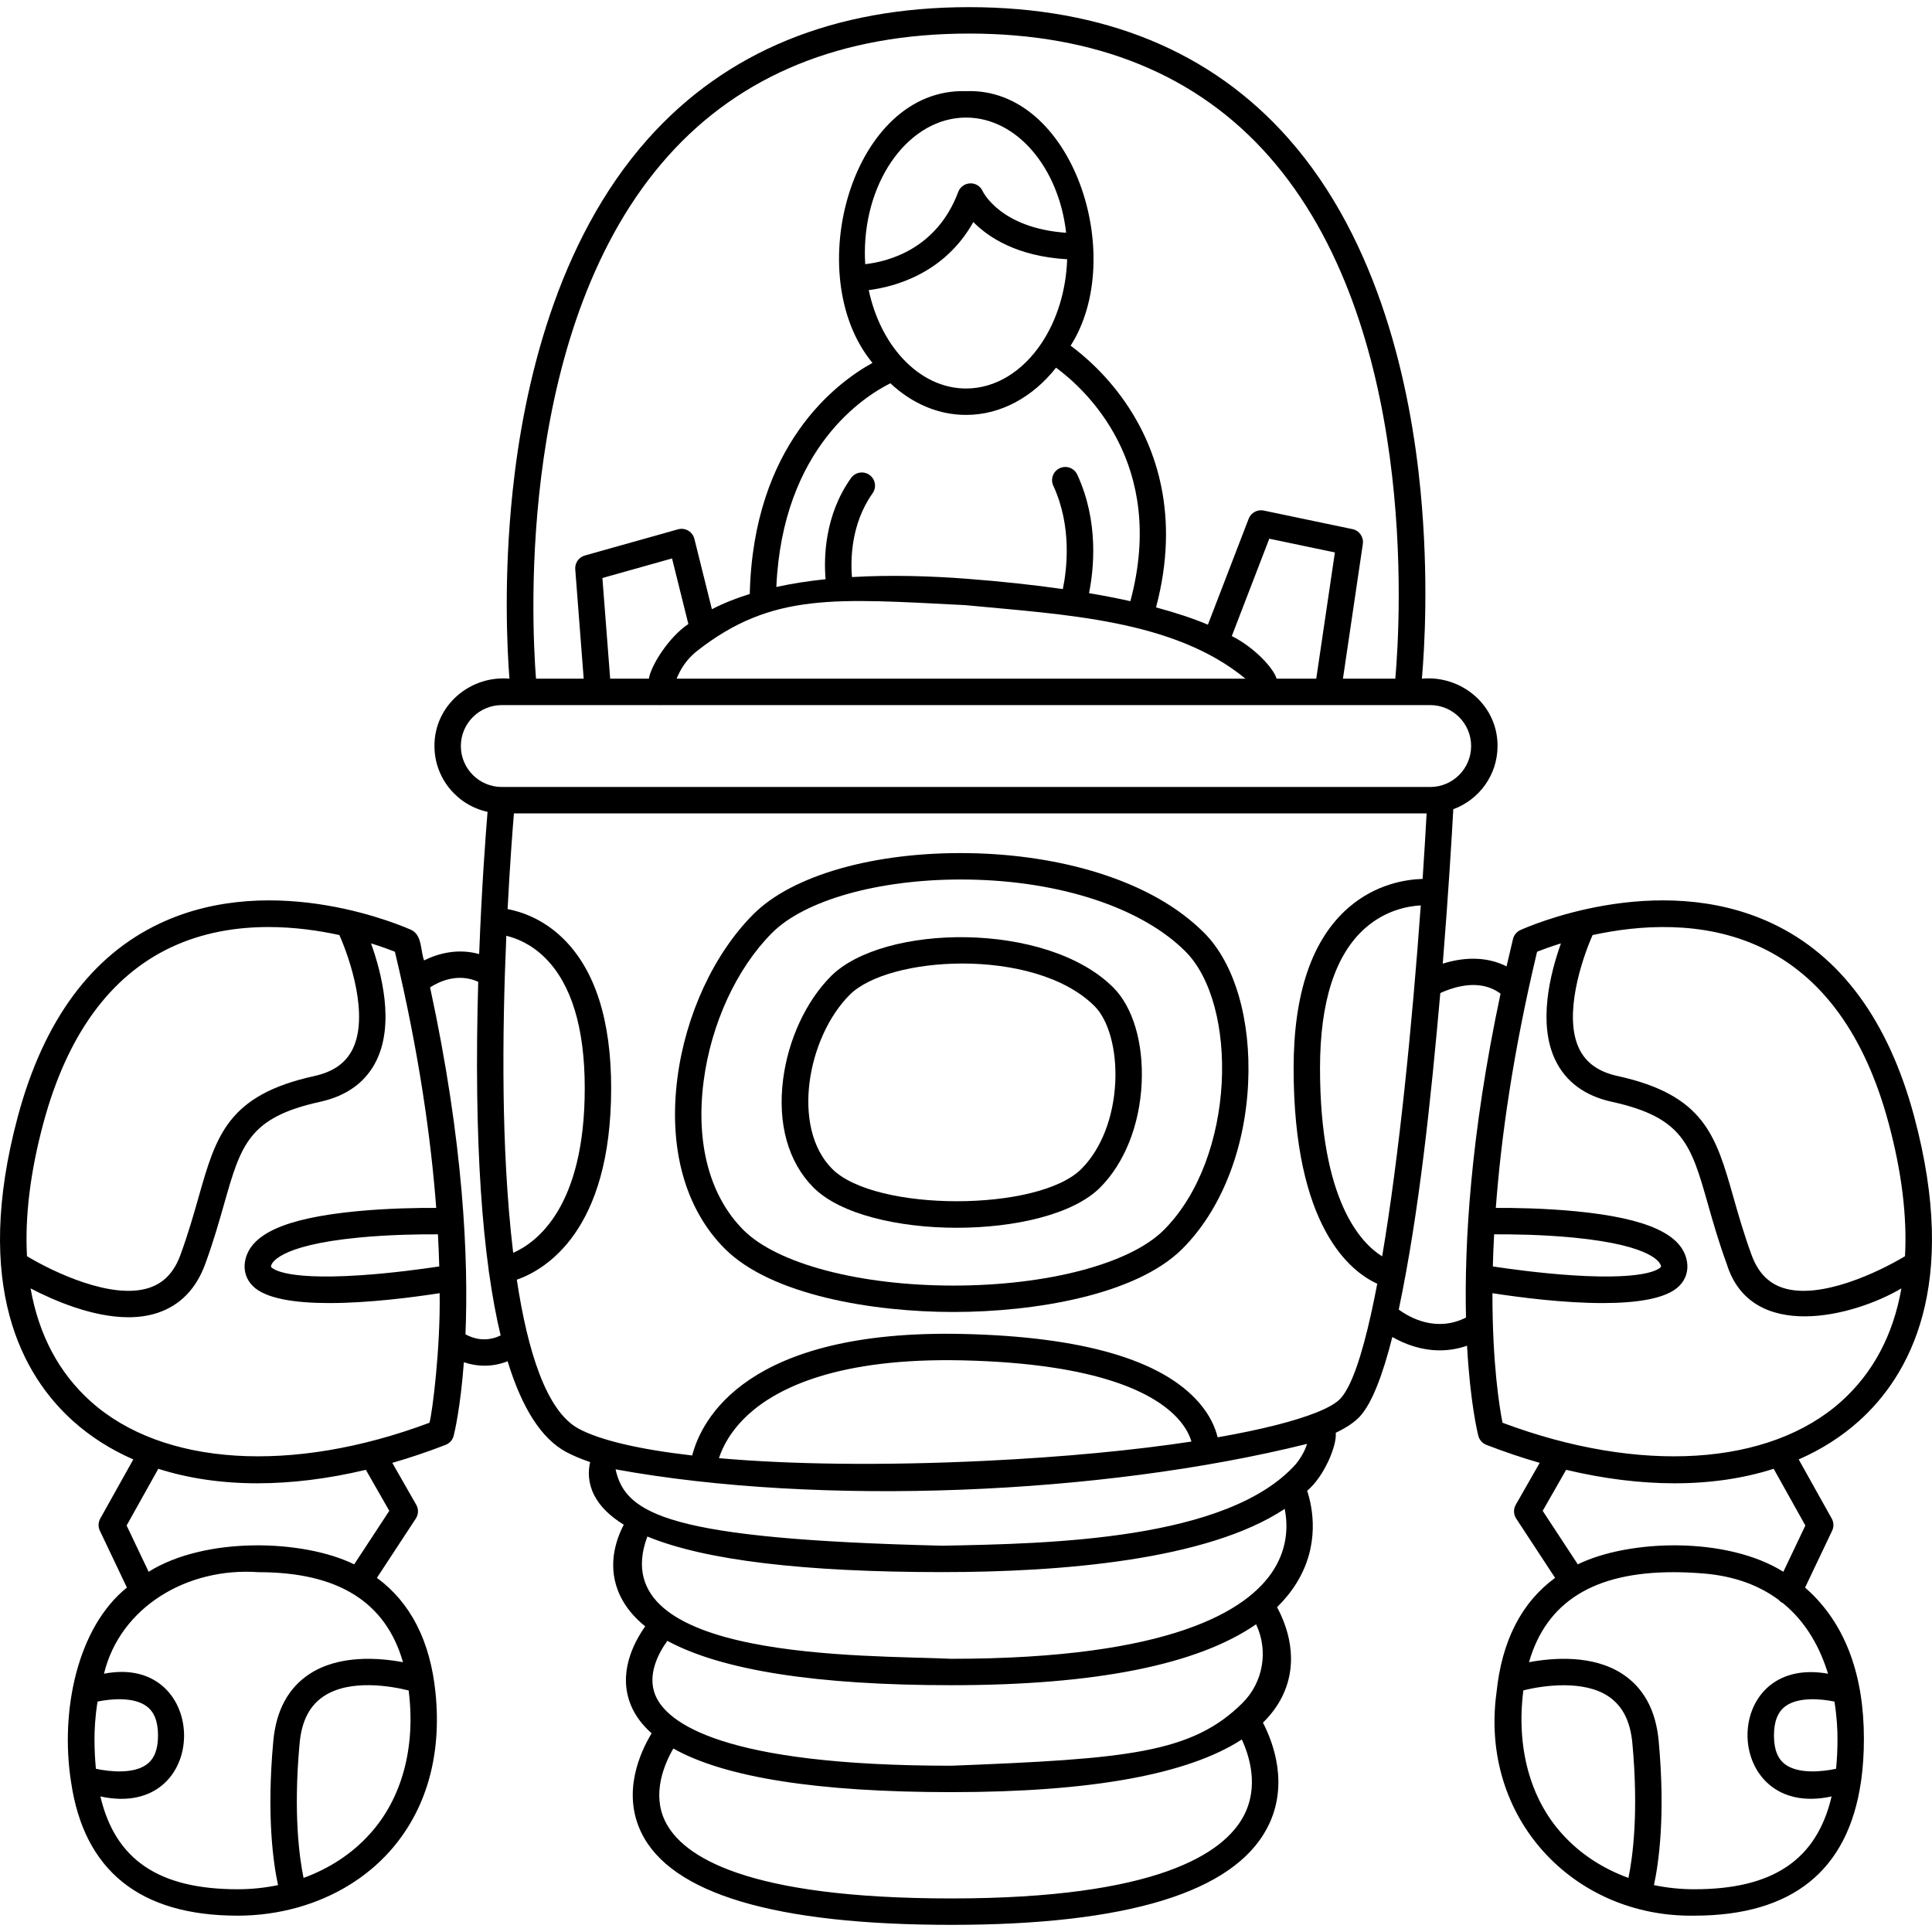 <svg id="Capa_1" enable-background="new 0 0 512 512" height="512" viewBox="0 0 512 512" width="512" xmlns="http://www.w3.org/2000/svg"><g><g><path d="m507.253 295.802c-6.828-25.368-19.487-42.558-37.628-51.094-30.582-14.393-65.258 1.111-66.719 1.778-.976.446-1.694 1.315-1.947 2.359-.595 2.454-1.161 4.87-1.705 7.257-5.673-2.886-12.004-2.284-16.908-.718 1.522-18.841 2.428-34.258 2.792-40.93 6.831-2.507 11.726-9.057 11.726-16.746.063-10.776-9.488-18.826-20.05-17.851.693-7.876 1.841-26.753-.343-49.647-2.628-27.552-10.836-66.136-35.008-93.488-20.422-23.109-48.907-34.826-84.663-34.826-35.776 0-64.388 11.73-85.042 34.864-24.415 27.348-33.002 65.911-35.907 93.445-2.417 22.914-1.455 41.8-.843 49.652-10.507-.917-19.932 7.161-19.873 17.851 0 8.546 6.039 15.701 14.072 17.44-.51 6.18-1.566 20.24-2.224 37.694-5.516-1.547-10.745-.247-14.602 1.678-.958-2.601-.484-6.564-3.287-8.033-1.462-.667-36.137-16.17-66.719-1.778-18.14 8.536-30.8 25.727-37.627 51.094-12.12 45.032 1.248 68.781 14.597 80.774 4.664 4.191 10.034 7.584 15.981 10.184l-8.759 15.679c-.553.99-.592 2.186-.105 3.21l7.173 15.074c-13.165 10.567-17.741 32.745-14.809 51.479 3.433 23.545 18.247 35.468 44.178 35.468 5.452 0 10.756-.747 15.771-2.145.109-.026.219-.046.327-.083.015-.005.028-.015.044-.02 9.377-2.682 17.709-7.686 23.971-14.617 9.756-10.798 14.008-25.404 12.296-42.239-1.392-13.69-6.61-23.879-15.527-30.419l10.309-15.714c.722-1.1.765-2.512.113-3.655l-6.342-11.105c4.655-1.343 9.372-2.928 14.137-4.775 1.052-.408 1.844-1.299 2.124-2.393.177-.688 1.787-7.233 2.705-19.501 3.635 1.234 7.739 1.293 11.593-.266 3.832 12.517 9.011 20.559 15.52 24.05 1.816.974 3.951 1.864 6.354 2.679-.583 2.452-.568 5.546 1.073 8.767 1.488 2.921 4.107 5.53 7.838 7.827-2.14 4.086-4.585 11.282-.933 18.884 1.423 2.962 3.631 5.647 6.614 8.056-3.053 4.301-7.349 12.493-3.729 21.054 1.125 2.661 2.945 5.086 5.426 7.285-3.007 4.965-7.9 15.623-2.75 26.281 7.849 16.245 35.499 24.482 82.178 24.482 46.542 0 74.693-8.617 83.672-25.613 6.023-11.4 1.546-22.897-1.091-27.966 2.115-2.082 3.801-4.334 5.026-6.766 4.928-9.783 1.177-19.298-1.292-23.839 2.006-1.961 3.708-4.06 5.104-6.298 6.33-10.146 4.351-20.056 2.881-24.549 4.628-3.909 7.933-12.157 7.572-15.373 2.646-1.266 4.866-2.685 6.341-4.265 3.233-3.463 6.112-11.04 8.661-21.118 3.354 1.942 7.74 3.541 12.606 3.541 2.31 0 4.729-.372 7.192-1.227.818 15.09 2.79 23.109 2.987 23.874.281 1.094 1.072 1.984 2.125 2.393 4.765 1.847 9.482 3.433 14.137 4.776l-6.342 11.105c-.653 1.143-.609 2.555.113 3.655l10.309 15.714c-8.917 6.54-14.135 16.728-15.527 30.419-4.508 33.176 20.398 59.597 52.409 59.104 25.955 0 40.772-11.944 44.188-35.532.02-.112.045-.222.053-.337.478-3.428.719-7.098.719-11.011 0-16.674-4.749-29.701-14.114-38.718-.48-.462-.974-.91-1.477-1.348l7.173-15.074c.487-1.024.448-2.22-.105-3.21l-8.759-15.679c5.947-2.601 11.317-5.994 15.981-10.184 13.347-11.995 26.715-35.744 14.595-80.776zm-40.568-44.743c16.172 7.626 27.547 23.292 33.81 46.562 3.492 12.973 4.927 24.787 4.352 35.286-6.831 4.12-22.511 11.665-32.409 8.372-3.883-1.292-6.582-4.137-8.251-8.698-2.077-5.678-3.535-10.805-4.821-15.328-4.63-16.287-7.689-27.048-30.685-32.095-5.04-1.107-8.374-3.479-10.193-7.253-4.215-8.746.634-23.474 3.566-30.104 12.135-2.649 29.209-4.016 44.631 3.258zm-100.399 81.888c-5.604-3.473-16.467-14.739-16.467-49.882 0-17.656 4.053-30.161 12.046-37.166 5.307-4.652 11.136-5.762 14.653-5.964-2.27 31.553-5.787 66.842-10.232 93.012zm-189.292-291.544c19.268-21.571 46.118-32.508 79.806-32.508 33.654 0 60.37 10.916 79.405 32.445 39.437 44.602 35.001 122.201 33.57 138.518h-13.88l5.271-35.698c.27-1.832-.933-3.557-2.745-3.936l-23.529-4.92c-1.679-.352-3.366.567-3.982 2.168l-10.804 28.069c-4.004-1.669-8.584-3.195-13.745-4.571 6.521-24.54-.222-42.29-7.254-53.022-5.445-8.311-11.774-13.68-15.383-16.335 15.125-23.662.552-68.52-27.706-67.454-30.233-.974-44.042 48.737-24.808 72.013-9.515 5.249-31.575 21.68-32.514 61.236-3.572 1.11-6.948 2.442-10.037 4.043l-4.638-18.648c-.229-.918-.819-1.705-1.637-2.181s-1.796-.6-2.705-.344l-24.692 6.94c-1.606.452-2.671 1.975-2.542 3.638l2.239 28.999h-12.642c-1.266-16.388-4.874-93.863 34.952-138.452zm161.315 138.454c-.737-2.66-5.737-8.214-11.869-11.291l9.932-25.804 17.389 3.636-4.94 33.458h-10.512zm-176.606 0-2.06-26.677 18.457-5.187 4.323 17.379c-5.266 3.501-9.938 11.09-10.469 14.485zm23.065-7.375c19.879-15.579 36.753-13.83 70.982-12.118 26.097 2.519 55.249 3.766 74.305 19.494h-150.75c.836-2.008 2.251-4.86 5.463-7.376zm44.429-105.424c0-19.795 12.031-35.9 26.821-35.9 13.426 0 24.577 13.273 26.52 30.529-17.233-1.221-21.933-10.634-22.122-11.028-.58-1.294-1.868-2.125-3.302-2.064-1.417.044-2.667.94-3.166 2.267-5.73 15.256-18.711 18.48-24.653 19.146-.059-.974-.098-1.956-.098-2.95zm28.748-8.213c4.013 4.071 11.602 9.096 24.863 9.862-.286 8.428-2.755 16.102-6.664 22.044-.034.051-.076.093-.107.146-.012.021-.018.044-.03.066-4.915 7.355-12.053 11.995-19.988 11.995-6.31 0-12.114-2.939-16.7-7.839-.063-.071-.127-.139-.195-.205-4.215-4.589-7.367-10.853-8.896-18.028 6.76-.866 20.027-4.325 27.717-18.041zm-21.983 42.727c5.616 5.264 12.553 8.384 20.056 8.384 9.298 0 17.732-4.786 23.851-12.517 7.778 5.727 29.466 25.469 19.692 61.878-3.441-.764-7.096-1.472-10.96-2.125 1.265-6.239 2.657-18.943-3.113-31.411-.812-1.753-2.891-2.519-4.646-1.706-1.754.812-2.517 2.891-1.706 4.645 5.008 10.819 3.596 22.213 2.528 27.391-7.726-1.107-16.184-2.018-25.377-2.726-9.463-.729-20.062-1.071-30.511-.456-.367-4.433-.327-14.057 5.464-22.193 1.12-1.574.753-3.759-.822-4.88-1.574-1.119-3.758-.752-4.88.822-7.099 9.973-7.217 21.336-6.749 26.818-4.468.466-8.851 1.138-13.049 2.06 1.636-36.957 23.445-50.618 30.222-53.984zm-113.829 96.136c0-5.984 4.868-10.852 10.852-10.852h41.647c.083.006.161.025.245.025h.004c.088 0 .17-.019.256-.025h176.701c.002 0 .004.001.007.001.002 0 .004-.001.005-.001h27.164c5.984 0 10.852 4.868 10.852 10.852s-4.868 10.853-10.852 10.853h-246.029c-5.984-.001-10.852-4.869-10.852-10.853zm11.335 92.54c-.208-14.969.167-29.701.715-42.256 2.668.643 6.576 2.174 10.282 5.858 6.967 6.926 10.5 18.538 10.5 34.514 0 31.443-12.676 40.891-18.967 43.647-1.755-14.608-2.366-29.918-2.53-41.763zm-121.963 7.373c6.263-23.27 17.638-38.936 33.81-46.562 8.478-3.998 17.453-5.386 25.836-5.386 6.866 0 13.329.933 18.793 2.125 2.933 6.631 7.782 21.36 3.567 30.106-1.818 3.774-5.153 6.147-10.193 7.253-22.996 5.048-26.055 15.808-30.685 32.095-1.286 4.523-2.744 9.65-4.821 15.328-1.668 4.561-4.367 7.406-8.251 8.698-9.898 3.293-25.578-4.251-32.409-8.372-.573-10.498.862-22.312 4.353-35.285zm13.537 163.17c0-2.276.151-5.794.811-9.86 3.642-.747 9.587-1.267 12.99 1.242 2.042 1.505 3.034 4.047 3.034 7.772 0 3.664-.982 6.166-3.001 7.649-3.502 2.571-9.72 1.955-13.459 1.15-.246-2.498-.375-5.142-.375-7.953zm72.882 25.323c-4.657 5.155-10.673 9.08-17.478 11.55-1.108-5.354-2.745-17.176-1.045-35.659.545-5.929 2.652-10.024 6.442-12.516 7.012-4.613 17.942-2.616 22.454-1.5 1.906 14.96-1.727 28.667-10.373 38.125zm8.876-45.613c-6.428-1.2-16.953-2.007-24.781 3.127-5.618 3.685-8.843 9.653-9.587 17.736-1.823 19.817-.006 32.416 1.254 38.209-3.445.718-7.023 1.099-10.682 1.099-20.776 0-32.435-7.713-36.399-24.596 29.499 6.41 29.325-38.035.95-32.525 4.284-17.635 22-28.272 40.982-26.905 21.052 0 33.665 7.864 38.263 23.855zm-3.633-40.113-9.302 14.179c-13.516-6.622-39.446-7.442-54.473 1.97l-5.835-12.262 8.396-15.029c7.983 2.548 16.81 3.843 26.264 3.843 9.079 0 18.732-1.193 28.742-3.571zm10.653-23.347c-36.4 13.629-70.686 11.501-89.799-5.671-8.446-7.589-13.766-17.679-15.911-29.93 6.315 3.285 16.471 7.643 25.928 7.643 2.664 0 5.272-.346 7.722-1.159 5.961-1.979 10.209-6.332 12.626-12.938 2.166-5.921 3.661-11.179 4.98-15.819 4.494-15.809 6.545-23.023 25.454-27.174 7.183-1.577 12.23-5.299 15.003-11.064 4.686-9.744 1.352-22.979-1.489-30.921 2.801.868 4.98 1.676 6.321 2.208 6.475 27.106 9.592 49.895 10.948 67.891-4.651-.023-12.861.083-21.292.905-18.876 1.84-28.215 6.092-29.39 13.382-.39 2.422.355 4.708 2.1 6.436 3.426 3.393 11.372 4.497 20.258 4.496 10.365 0 21.999-1.5 29.234-2.62.248 14.303-1.909 31.532-2.693 34.335zm2.587-41.421c-4.263.644-12.523 1.784-20.927 2.338-21.544 1.421-23.646-2.219-23.66-2.254-.001 0-.013-.057.01-.197.088-.547 1.485-5.409 23.102-7.524 8.37-.819 16.718-.9 21.127-.871.163 2.995.276 5.829.348 8.508zm6.951 17.984c.814-19.867-.448-50.622-9.379-91.937 2.423-1.569 7.359-3.9 12.757-1.487-.276 9.505-.411 19.749-.268 30.113.248 17.977 1.275 33.462 3.065 46.459.005.091-.004.179.008.27.015.117.05.227.076.34.852 6.065 1.872 11.577 3.061 16.534-4.051 1.99-7.56.692-9.32-.292zm206.242 127.617c-5.274 9.984-22.998 21.884-77.484 21.884-54.46 0-71.312-11.144-75.859-20.492-3.582-7.364-.114-15.28 2.187-19.237 13.628 7.677 38.27 11.558 73.671 11.558 36.961 0 62.725-4.686 76.975-13.953 2.021 4.35 4.6 12.498.51 20.24zm3.327-50.654c3.265 6.973 1.806 15.319-3.657 20.744-13.431 13.339-30.458 14.804-77.154 16.625-61.32 0-75.438-11.64-78.396-18.578-2.377-5.577.934-11.477 3.135-14.515 14.419 7.807 39.592 11.754 75.262 11.754 38.238 0 65.282-5.423 80.759-16.141.016.037.034.074.051.111zm4.606-14.549c-6.787 10.757-27.114 23.58-85.417 23.58-22.151-1.035-92.935.714-80.56-32.407 15.146 6.267 41.286 9.434 78.177 9.434 31.307 0 70.243-3.126 90.728-16.759.783 3.888.974 9.967-2.928 16.152zm5.925-28.064c-17.937 20.193-65.046 21.145-93.724 21.672-72.762-1.752-83.98-8.368-86.599-20.235 54.161 9.859 128.824 6.792 183.263-6.75-.494 1.525-1.377 3.349-2.94 5.313zm-152.928-1.524c.93-2.87 3.036-7.239 7.827-11.606 7.628-6.953 23.683-15.074 56.812-14.313 36.27.839 51.011 8.86 56.99 15.441 2.137 2.352 3.128 4.507 3.587 6.075-14.779 2.242-33.285 4.091-55 5.128-26.768 1.279-51.085.963-70.216-.725zm164.681-15.77c-1.091 1.169-3.186 2.389-6.226 3.616-.037.016-.076.026-.112.043-5.639 2.259-14.487 4.542-26.19 6.582-.598-2.495-1.956-5.781-4.973-9.239-9.87-11.313-30.858-17.418-62.378-18.147-57.606-1.332-69.463 22.783-71.896 32.201-13.819-1.584-24.282-3.983-30.082-7.095-8.642-4.636-13.589-20.881-16.394-39.485 7.641-2.687 25.003-12.956 25.003-50.773 0-18.033-4.284-31.37-12.732-39.643-5.324-5.213-11.069-7.114-14.712-7.805.604-11.713 1.3-20.824 1.676-25.357h241.875c-.306 5.548-.661 11.365-1.064 17.36-4.529.14-12.466 1.393-19.635 7.613-9.655 8.377-14.55 22.687-14.55 42.533 0 42.219 15.151 53.961 22.164 57.134-.476 2.506-.962 4.897-1.457 7.169-.067.211-.115.425-.141.643-2.508 11.354-5.248 19.514-8.176 22.65zm15.472-23.609c5.458-25.953 8.55-56.032 11.013-83.872 1.265-.592 3.303-1.411 5.667-1.845 4.076-.748 7.528-.068 10.299 1.999-7.983 37.542-9.608 66.234-9.161 85.835-7.89 3.973-14.904.018-17.818-2.117zm25.275-19.94c4.414-.029 12.752.053 21.11.872 21.616 2.115 23.014 6.977 23.102 7.524.022.138.011.195.011.195-.017.041-2.125 3.677-23.661 2.256-8.388-.553-16.633-1.69-20.903-2.335.071-2.712.182-5.55.341-8.512zm18.118 159.003c-8.649-9.458-12.283-23.184-10.371-38.145 5.425-1.362 15.921-2.764 22.438 1.51 3.798 2.492 5.91 6.589 6.456 12.526 1.701 18.488.063 30.312-1.044 35.659-6.806-2.47-12.822-6.395-17.479-11.55zm72.881-25.323c0 2.811-.128 5.455-.375 7.952-3.742.805-9.958 1.42-13.459-1.149-2.02-1.483-3.001-3.984-3.001-7.649 0-3.725.992-6.267 3.034-7.772 3.404-2.509 9.349-1.989 12.99-1.242.661 4.066.811 7.584.811 9.86zm-2.512-17.24c-28.98-5.18-28.216 38.858.95 32.525-3.964 16.884-15.623 24.597-36.399 24.597-3.66 0-7.238-.382-10.682-1.099 1.26-5.793 3.077-18.392 1.254-38.209-.743-8.084-3.969-14.051-9.587-17.736-7.828-5.135-18.352-4.328-24.781-3.128 4.598-15.991 17.208-23.853 38.263-23.853 2.534 0 5.191.114 7.97.341 8.525.697 15.003 3.33 19.943 7.005.305.353.682.652 1.129.867 6.337 5.162 9.926 12.106 11.94 18.69zm-6.003-39.276-5.835 12.262c-15.033-9.412-40.951-8.592-54.473-1.97l-9.302-14.179 6.208-10.87c10.009 2.378 19.661 3.571 28.742 3.571 9.453 0 18.28-1.295 26.263-3.843zm9.537-32.905c-19.113 17.172-53.398 19.3-89.798 5.671-.817-4.143-2.693-15.704-2.666-34.331 7.237 1.119 18.855 2.616 29.207 2.616 8.884 0 16.832-1.103 20.258-4.496 1.745-1.728 2.49-4.013 2.1-6.436-1.175-7.29-10.514-11.542-29.39-13.382-8.424-.821-16.628-.928-21.281-.905 1.373-18.453 4.542-41.126 10.937-67.89 1.341-.531 3.518-1.34 6.321-2.208-2.841 7.942-6.175 21.177-1.489 30.921 2.773 5.764 7.82 9.487 15.003 11.064 18.909 4.151 20.96 11.366 25.454 27.174 1.319 4.64 2.814 9.898 4.98 15.819 6.443 20.799 33.487 14.01 46.276 6.454-2.146 12.25-7.466 22.341-15.912 29.929z"/><path d="m291.215 231.369c-10.345-3.259-22.241-5.083-34.401-5.275-24.9-.405-46.776 5.8-57.136 16.16-10.475 10.475-18.014 26.735-20.165 43.495-2.392 18.633 2.075 34.679 12.579 45.184 12.357 12.356 39.378 16.756 60.583 16.756h.092c21.201-.013 48.25-4.421 60.585-16.756 10.238-10.239 16.587-26.229 17.417-43.87.794-16.863-3.569-31.767-11.67-39.868-6.821-6.821-16.203-12.146-27.884-15.826zm17.189 94.615c-8.918 8.919-30.759 14.692-55.641 14.707-.033 0-.063 0-.097 0-24.86-.001-46.689-5.77-55.626-14.707-8.937-8.936-12.697-22.909-10.586-39.344 1.961-15.277 8.754-30.019 18.172-39.437 8.658-8.658 28.133-14.128 50.004-14.128.688 0 1.38.005 2.073.017 24.426.385 45.902 7.507 57.447 19.052 14.065 14.064 13.467 54.627-5.746 73.84z"/><path d="m295.031 261.7c-17.664-17.663-60.955-16.861-74.802-3.014-6.598 6.598-11.343 16.816-12.693 27.332-1.515 11.799 1.349 21.995 8.064 28.71 7.096 7.096 22.529 10.643 37.962 10.643s30.866-3.548 37.962-10.643c6.485-6.485 10.504-16.571 11.026-27.671.504-10.667-2.308-20.146-7.519-25.357zm.53 25.028c-.441 9.381-3.716 17.783-8.985 23.051-11.416 11.416-54.611 11.415-66.027 0-10.984-10.985-6.562-34.955 4.629-46.145 5.156-5.156 17.144-8.29 29.86-8.29 13.159 0 27.098 3.357 35.044 11.305 3.728 3.726 5.878 11.608 5.479 20.079z"/></g></g></svg>